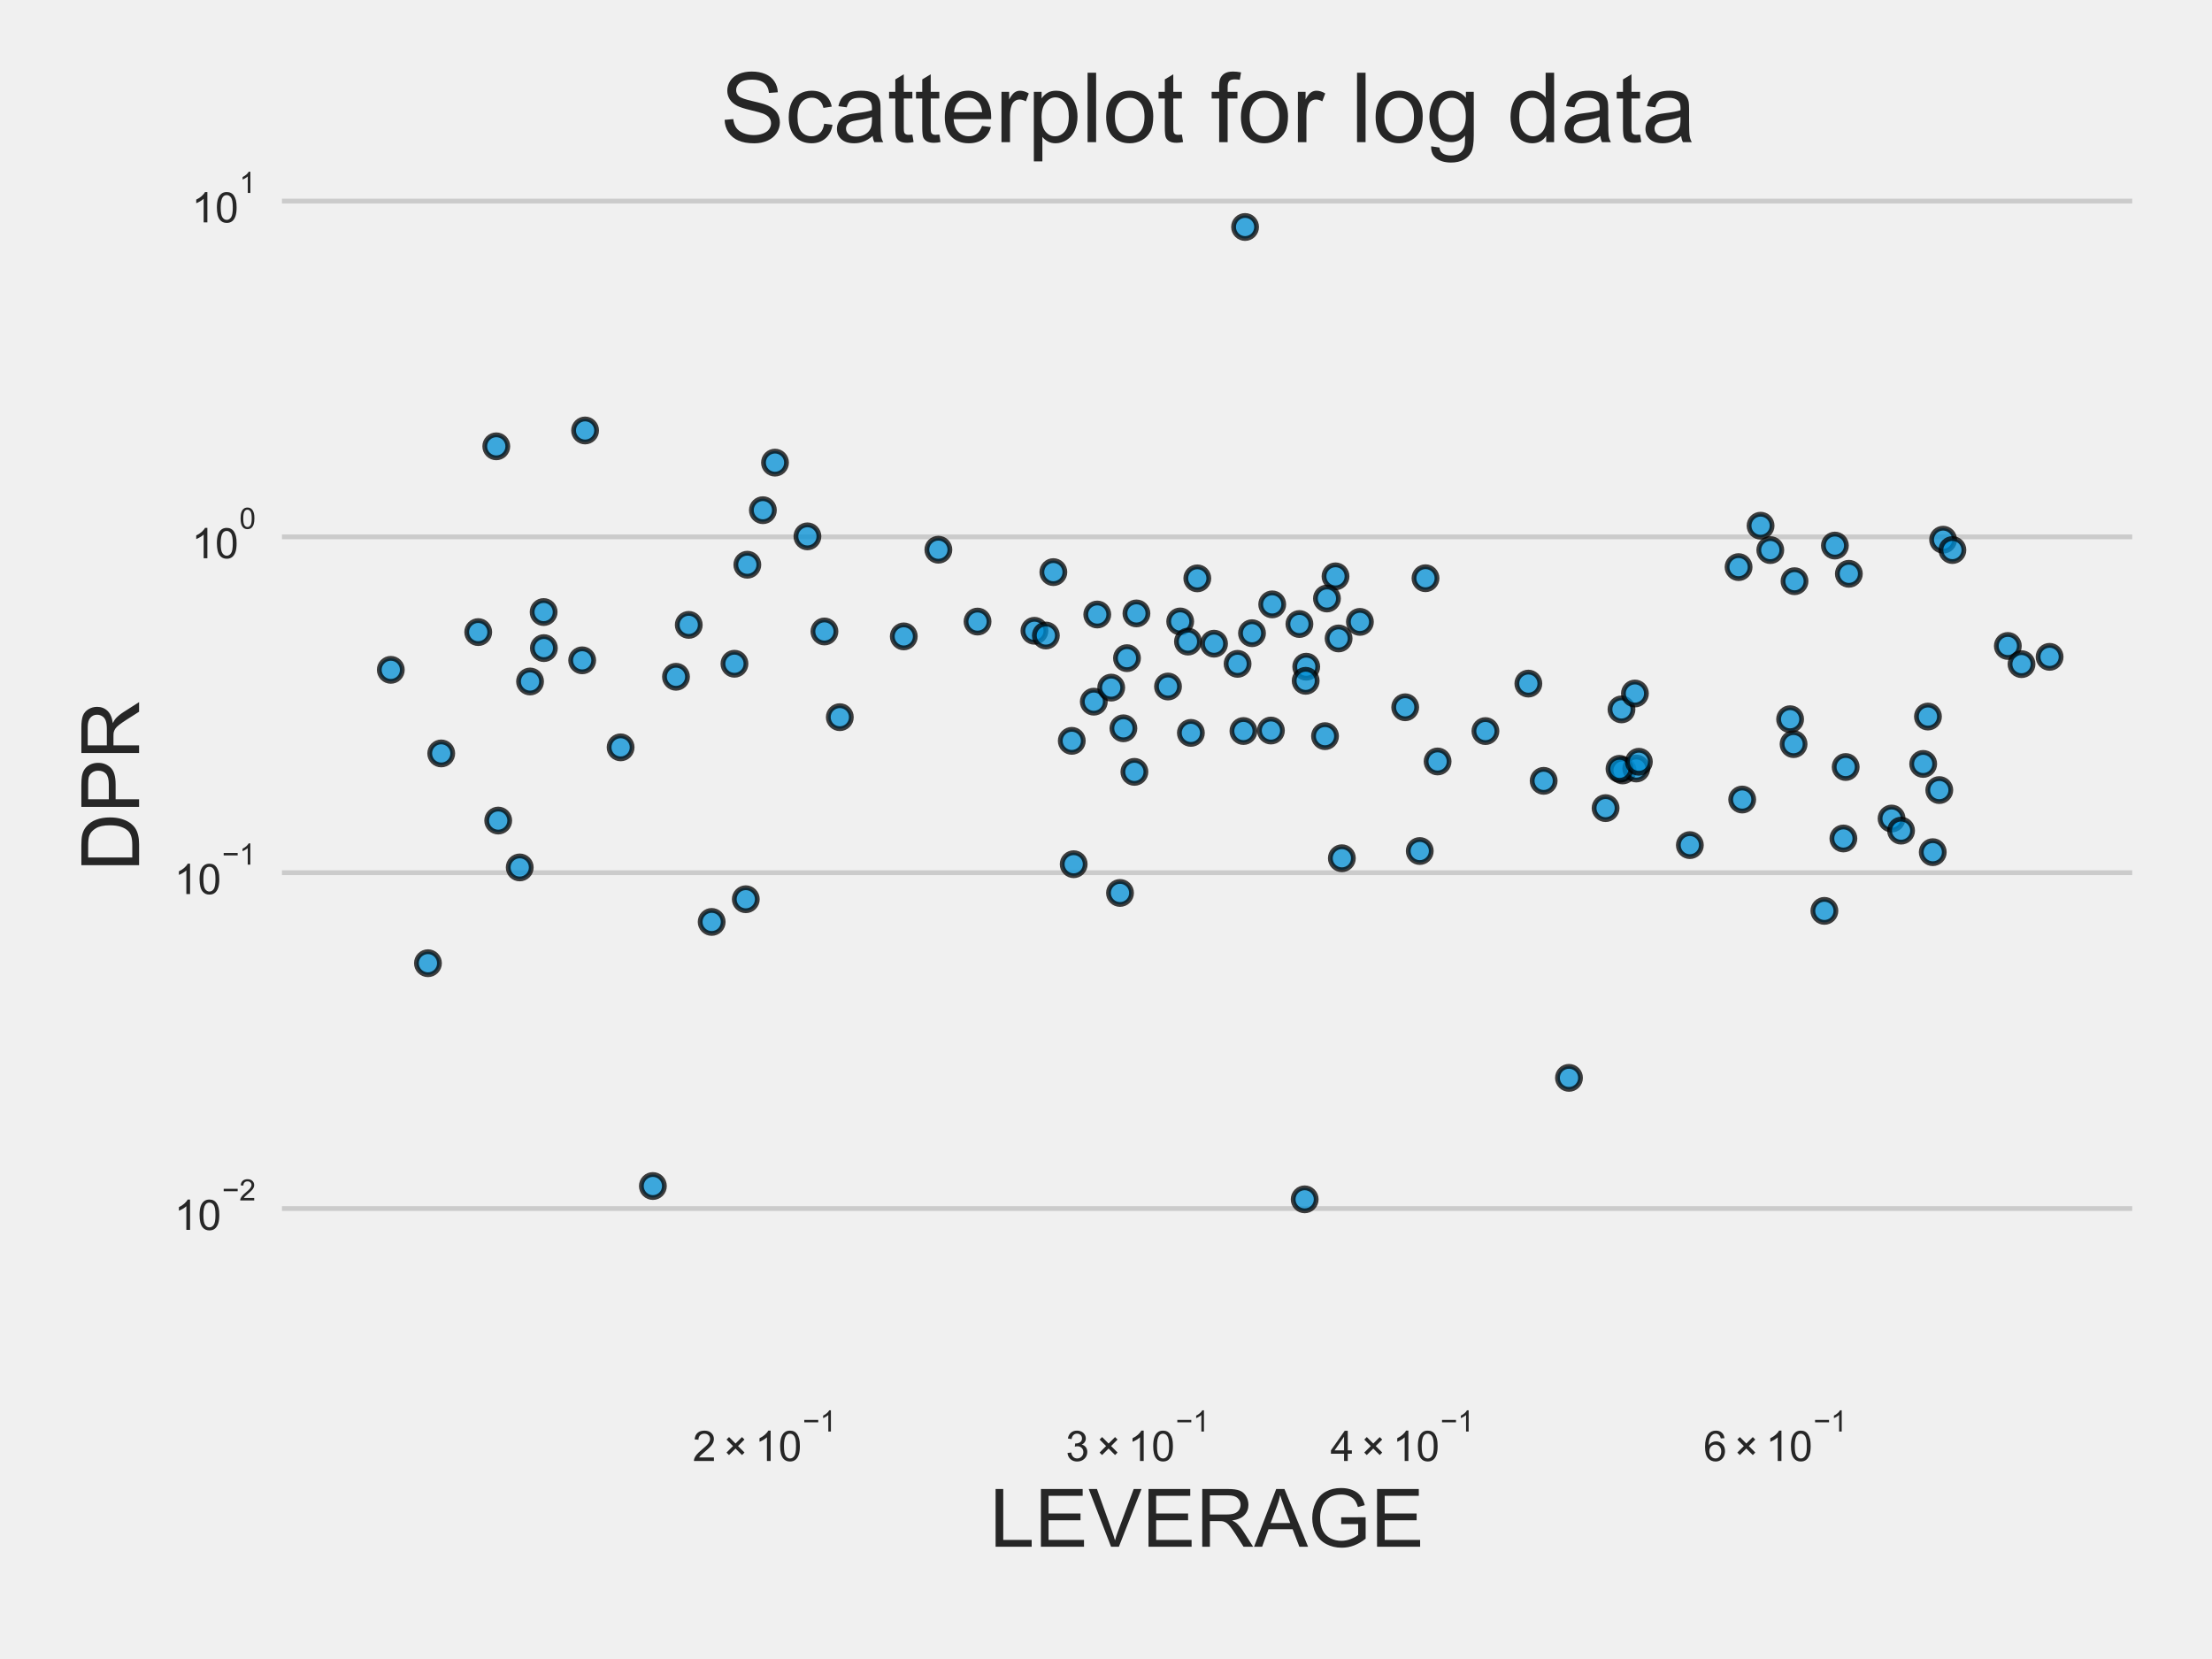 <?xml version="1.0" encoding="utf-8" standalone="no"?>
<!DOCTYPE svg PUBLIC "-//W3C//DTD SVG 1.1//EN"
  "http://www.w3.org/Graphics/SVG/1.1/DTD/svg11.dtd">
<!-- Created with matplotlib (https://matplotlib.org/) -->
<svg height="345.6pt" version="1.1" viewBox="0 0 460.8 345.6" width="460.8pt" xmlns="http://www.w3.org/2000/svg" xmlns:xlink="http://www.w3.org/1999/xlink">
 <defs>
  <style type="text/css">
*{stroke-linecap:butt;stroke-linejoin:round;}
  </style>
 </defs>
 <g id="figure_1">
  <g id="patch_1">
   <path d="M 0 345.6 
L 460.8 345.6 
L 460.8 0 
L 0 0 
z
" style="fill:#f0f0f0;"/>
  </g>
  <g id="axes_1">
   <g id="patch_2">
    <path d="M 57.238 291.963 
L 445.68 291.963 
L 445.68 35.61 
L 57.238 35.61 
z
" style="fill:#f0f0f0;"/>
   </g>
   <g id="matplotlib.axis_1">
    <g id="xtick_1">
     <g id="text_1">
      <!-- $\mathdefault{2\times10^{-1}}$ -->
      <defs>
       <path d="M 50.344 8.453 
L 50.344 0 
L 3.031 0 
Q 2.938 3.172 4.047 6.109 
Q 5.859 10.938 9.828 15.625 
Q 13.812 20.312 21.344 26.469 
Q 33.016 36.031 37.109 41.625 
Q 41.219 47.219 41.219 52.203 
Q 41.219 57.422 37.469 61 
Q 33.734 64.594 27.734 64.594 
Q 21.391 64.594 17.578 60.781 
Q 13.766 56.984 13.719 50.25 
L 4.688 51.172 
Q 5.609 61.281 11.656 66.578 
Q 17.719 71.875 27.938 71.875 
Q 38.234 71.875 44.234 66.156 
Q 50.25 60.453 50.25 52 
Q 50.25 47.703 48.484 43.547 
Q 46.734 39.406 42.656 34.812 
Q 38.578 30.219 29.109 22.219 
Q 21.188 15.578 18.938 13.203 
Q 16.703 10.844 15.234 8.453 
z
" id="ArialMT-50"/>
       <path d="M 7.859 19.969 
L 23.25 35.359 
L 7.906 50.688 
L 13.875 56.641 
L 29.203 41.312 
L 44.484 56.594 
L 50.344 50.688 
L 35.109 35.406 
L 50.438 20.062 
L 44.484 14.109 
L 29.156 29.438 
L 13.766 14.062 
z
" id="ArialMT-215"/>
       <path d="M 37.25 0 
L 28.469 0 
L 28.469 56 
Q 25.297 52.984 20.141 49.953 
Q 14.984 46.922 10.891 45.406 
L 10.891 53.906 
Q 18.266 57.375 23.781 62.297 
Q 29.297 67.234 31.594 71.875 
L 37.25 71.875 
z
" id="ArialMT-49"/>
       <path d="M 4.156 35.297 
Q 4.156 48 6.766 55.734 
Q 9.375 63.484 14.516 67.672 
Q 19.672 71.875 27.484 71.875 
Q 33.25 71.875 37.594 69.547 
Q 41.938 67.234 44.766 62.859 
Q 47.609 58.5 49.219 52.219 
Q 50.828 45.953 50.828 35.297 
Q 50.828 22.703 48.234 14.969 
Q 45.656 7.234 40.5 3 
Q 35.359 -1.219 27.484 -1.219 
Q 17.141 -1.219 11.234 6.203 
Q 4.156 15.141 4.156 35.297 
z
M 13.188 35.297 
Q 13.188 17.672 17.312 11.828 
Q 21.438 6 27.484 6 
Q 33.547 6 37.672 11.859 
Q 41.797 17.719 41.797 35.297 
Q 41.797 52.984 37.672 58.781 
Q 33.547 64.594 27.391 64.594 
Q 21.344 64.594 17.719 59.469 
Q 13.188 52.938 13.188 35.297 
z
" id="ArialMT-48"/>
       <path d="M 52.828 31.203 
L 5.562 31.203 
L 5.562 39.406 
L 52.828 39.406 
z
" id="ArialMT-8722"/>
      </defs>
      <g style="fill:#262626;" transform="translate(144.294 304.438)scale(0.088 -0.088)">
       <use transform="translate(0 0.994)" xlink:href="#ArialMT-50"/>
       <use transform="translate(72.275 0.994)" xlink:href="#ArialMT-215"/>
       <use transform="translate(147.334 0.994)" xlink:href="#ArialMT-49"/>
       <use transform="translate(202.949 0.994)" xlink:href="#ArialMT-48"/>
       <use transform="translate(260.307 70.688)scale(0.7)" xlink:href="#ArialMT-8722"/>
       <use transform="translate(301.186 70.688)scale(0.7)" xlink:href="#ArialMT-49"/>
      </g>
     </g>
    </g>
    <g id="xtick_2">
     <g id="text_2">
      <!-- $\mathdefault{3\times10^{-1}}$ -->
      <defs>
       <path d="M 4.203 18.891 
L 12.984 20.062 
Q 14.5 12.594 18.141 9.297 
Q 21.781 6 27 6 
Q 33.203 6 37.469 10.297 
Q 41.75 14.594 41.75 20.953 
Q 41.75 27 37.797 30.922 
Q 33.844 34.859 27.734 34.859 
Q 25.25 34.859 21.531 33.891 
L 22.516 41.609 
Q 23.391 41.5 23.922 41.5 
Q 29.547 41.5 34.031 44.422 
Q 38.531 47.359 38.531 53.469 
Q 38.531 58.297 35.25 61.469 
Q 31.984 64.656 26.812 64.656 
Q 21.688 64.656 18.266 61.422 
Q 14.844 58.203 13.875 51.766 
L 5.078 53.328 
Q 6.688 62.156 12.391 67.016 
Q 18.109 71.875 26.609 71.875 
Q 32.469 71.875 37.391 69.359 
Q 42.328 66.844 44.938 62.5 
Q 47.562 58.156 47.562 53.266 
Q 47.562 48.641 45.062 44.828 
Q 42.578 41.016 37.703 38.766 
Q 44.047 37.312 47.562 32.688 
Q 51.078 28.078 51.078 21.141 
Q 51.078 11.766 44.234 5.25 
Q 37.406 -1.266 26.953 -1.266 
Q 17.531 -1.266 11.297 4.344 
Q 5.078 9.969 4.203 18.891 
z
" id="ArialMT-51"/>
      </defs>
      <g style="fill:#262626;" transform="translate(222.009 304.438)scale(0.088 -0.088)">
       <use transform="translate(0 0.994)" xlink:href="#ArialMT-51"/>
       <use transform="translate(72.275 0.994)" xlink:href="#ArialMT-215"/>
       <use transform="translate(147.334 0.994)" xlink:href="#ArialMT-49"/>
       <use transform="translate(202.949 0.994)" xlink:href="#ArialMT-48"/>
       <use transform="translate(260.307 70.688)scale(0.7)" xlink:href="#ArialMT-8722"/>
       <use transform="translate(301.186 70.688)scale(0.7)" xlink:href="#ArialMT-49"/>
      </g>
     </g>
    </g>
    <g id="xtick_3">
     <g id="text_3">
      <!-- $\mathdefault{4\times10^{-1}}$ -->
      <defs>
       <path d="M 32.328 0 
L 32.328 17.141 
L 1.266 17.141 
L 1.266 25.203 
L 33.938 71.578 
L 41.109 71.578 
L 41.109 25.203 
L 50.781 25.203 
L 50.781 17.141 
L 41.109 17.141 
L 41.109 0 
z
M 32.328 25.203 
L 32.328 57.469 
L 9.906 25.203 
z
" id="ArialMT-52"/>
      </defs>
      <g style="fill:#262626;" transform="translate(277.148 304.438)scale(0.088 -0.088)">
       <use transform="translate(0 0.994)" xlink:href="#ArialMT-52"/>
       <use transform="translate(72.275 0.994)" xlink:href="#ArialMT-215"/>
       <use transform="translate(147.334 0.994)" xlink:href="#ArialMT-49"/>
       <use transform="translate(202.949 0.994)" xlink:href="#ArialMT-48"/>
       <use transform="translate(260.307 70.688)scale(0.7)" xlink:href="#ArialMT-8722"/>
       <use transform="translate(301.186 70.688)scale(0.7)" xlink:href="#ArialMT-49"/>
      </g>
     </g>
    </g>
    <g id="xtick_4"/>
    <g id="xtick_5">
     <g id="text_4">
      <!-- $\mathdefault{6\times10^{-1}}$ -->
      <defs>
       <path d="M 49.75 54.047 
L 41.016 53.375 
Q 39.844 58.547 37.703 60.891 
Q 34.125 64.656 28.906 64.656 
Q 24.703 64.656 21.531 62.312 
Q 17.391 59.281 14.984 53.469 
Q 12.594 47.656 12.5 36.922 
Q 15.672 41.75 20.266 44.094 
Q 24.859 46.438 29.891 46.438 
Q 38.672 46.438 44.844 39.969 
Q 51.031 33.5 51.031 23.25 
Q 51.031 16.5 48.125 10.719 
Q 45.219 4.938 40.141 1.859 
Q 35.062 -1.219 28.609 -1.219 
Q 17.625 -1.219 10.688 6.859 
Q 3.766 14.938 3.766 33.5 
Q 3.766 54.25 11.422 63.672 
Q 18.109 71.875 29.438 71.875 
Q 37.891 71.875 43.281 67.141 
Q 48.688 62.406 49.75 54.047 
z
M 13.875 23.188 
Q 13.875 18.656 15.797 14.5 
Q 17.719 10.359 21.188 8.172 
Q 24.656 6 28.469 6 
Q 34.031 6 38.031 10.484 
Q 42.047 14.984 42.047 22.703 
Q 42.047 30.125 38.078 34.391 
Q 34.125 38.672 28.125 38.672 
Q 22.172 38.672 18.016 34.391 
Q 13.875 30.125 13.875 23.188 
z
" id="ArialMT-54"/>
      </defs>
      <g style="fill:#262626;" transform="translate(354.863 304.438)scale(0.088 -0.088)">
       <use transform="translate(0 0.994)" xlink:href="#ArialMT-54"/>
       <use transform="translate(72.275 0.994)" xlink:href="#ArialMT-215"/>
       <use transform="translate(147.334 0.994)" xlink:href="#ArialMT-49"/>
       <use transform="translate(202.949 0.994)" xlink:href="#ArialMT-48"/>
       <use transform="translate(260.307 70.688)scale(0.7)" xlink:href="#ArialMT-8722"/>
       <use transform="translate(301.186 70.688)scale(0.7)" xlink:href="#ArialMT-49"/>
      </g>
     </g>
    </g>
    <g id="xtick_6"/>
    <g id="xtick_7"/>
    <g id="text_5">
     <!-- LEVERAGE -->
     <defs>
      <path d="M 7.328 0 
L 7.328 71.578 
L 16.797 71.578 
L 16.797 8.453 
L 52.047 8.453 
L 52.047 0 
z
" id="ArialMT-76"/>
      <path d="M 7.906 0 
L 7.906 71.578 
L 59.672 71.578 
L 59.672 63.141 
L 17.391 63.141 
L 17.391 41.219 
L 56.984 41.219 
L 56.984 32.812 
L 17.391 32.812 
L 17.391 8.453 
L 61.328 8.453 
L 61.328 0 
z
" id="ArialMT-69"/>
      <path d="M 28.172 0 
L 0.438 71.578 
L 10.688 71.578 
L 29.297 19.578 
Q 31.547 13.328 33.062 7.859 
Q 34.719 13.719 36.922 19.578 
L 56.25 71.578 
L 65.922 71.578 
L 37.891 0 
z
" id="ArialMT-86"/>
      <path d="M 7.859 0 
L 7.859 71.578 
L 39.594 71.578 
Q 49.172 71.578 54.141 69.641 
Q 59.125 67.719 62.109 62.828 
Q 65.094 57.953 65.094 52.047 
Q 65.094 44.438 60.156 39.203 
Q 55.219 33.984 44.922 32.562 
Q 48.688 30.766 50.641 29 
Q 54.781 25.203 58.5 19.484 
L 70.953 0 
L 59.031 0 
L 49.562 14.891 
Q 45.406 21.344 42.719 24.75 
Q 40.047 28.172 37.922 29.531 
Q 35.797 30.906 33.594 31.453 
Q 31.984 31.781 28.328 31.781 
L 17.328 31.781 
L 17.328 0 
z
M 17.328 39.984 
L 37.703 39.984 
Q 44.188 39.984 47.844 41.328 
Q 51.516 42.672 53.422 45.625 
Q 55.328 48.578 55.328 52.047 
Q 55.328 57.125 51.641 60.391 
Q 47.953 63.672 39.984 63.672 
L 17.328 63.672 
z
" id="ArialMT-82"/>
      <path d="M -0.141 0 
L 27.344 71.578 
L 37.547 71.578 
L 66.844 0 
L 56.062 0 
L 47.703 21.688 
L 17.781 21.688 
L 9.906 0 
z
M 20.516 29.391 
L 44.781 29.391 
L 37.312 49.219 
Q 33.891 58.25 32.234 64.062 
Q 30.859 57.172 28.375 50.391 
z
" id="ArialMT-65"/>
      <path d="M 41.219 28.078 
L 41.219 36.469 
L 71.531 36.531 
L 71.531 9.969 
Q 64.547 4.391 57.125 1.578 
Q 49.703 -1.219 41.891 -1.219 
Q 31.344 -1.219 22.719 3.297 
Q 14.109 7.812 9.719 16.359 
Q 5.328 24.906 5.328 35.453 
Q 5.328 45.906 9.688 54.953 
Q 14.062 64.016 22.266 68.406 
Q 30.469 72.797 41.156 72.797 
Q 48.922 72.797 55.188 70.281 
Q 61.469 67.781 65.031 63.281 
Q 68.609 58.797 70.453 51.562 
L 61.922 49.219 
Q 60.297 54.688 57.906 57.812 
Q 55.516 60.938 51.062 62.812 
Q 46.625 64.703 41.219 64.703 
Q 34.719 64.703 29.984 62.719 
Q 25.25 60.75 22.344 57.516 
Q 19.438 54.297 17.828 50.438 
Q 15.094 43.797 15.094 36.031 
Q 15.094 26.469 18.391 20.016 
Q 21.688 13.578 27.984 10.453 
Q 34.281 7.328 41.359 7.328 
Q 47.516 7.328 53.375 9.688 
Q 59.234 12.062 62.25 14.75 
L 62.25 28.078 
z
" id="ArialMT-71"/>
     </defs>
     <g style="fill:#262626;" transform="translate(206.172 322.212)scale(0.168 -0.168)">
      <use xlink:href="#ArialMT-76"/>
      <use x="55.615" xlink:href="#ArialMT-69"/>
      <use x="122.314" xlink:href="#ArialMT-86"/>
      <use x="189.014" xlink:href="#ArialMT-69"/>
      <use x="255.713" xlink:href="#ArialMT-82"/>
      <use x="327.93" xlink:href="#ArialMT-65"/>
      <use x="394.629" xlink:href="#ArialMT-71"/>
      <use x="472.412" xlink:href="#ArialMT-69"/>
     </g>
    </g>
   </g>
   <g id="matplotlib.axis_2">
    <g id="ytick_1">
     <g id="line2d_1">
      <path clip-path="url(#p49f719daa6)" d="M 57.238 251.76 
L 445.68 251.76 
" style="fill:none;stroke:#cbcbcb;"/>
     </g>
     <g id="text_6">
      <!-- $\mathdefault{10^{-2}}$ -->
      <g style="fill:#262626;" transform="translate(36.314 256.297)scale(0.088 -0.088)">
       <use transform="translate(0 0.994)" xlink:href="#ArialMT-49"/>
       <use transform="translate(55.615 0.994)" xlink:href="#ArialMT-48"/>
       <use transform="translate(112.973 70.688)scale(0.7)" xlink:href="#ArialMT-8722"/>
       <use transform="translate(153.852 70.688)scale(0.7)" xlink:href="#ArialMT-50"/>
      </g>
     </g>
    </g>
    <g id="ytick_2">
     <g id="line2d_2">
      <path clip-path="url(#p49f719daa6)" d="M 57.238 181.8 
L 445.68 181.8 
" style="fill:none;stroke:#cbcbcb;"/>
     </g>
     <g id="text_7">
      <!-- $\mathdefault{10^{-1}}$ -->
      <g style="fill:#262626;" transform="translate(36.314 186.338)scale(0.088 -0.088)">
       <use transform="translate(0 0.994)" xlink:href="#ArialMT-49"/>
       <use transform="translate(55.615 0.994)" xlink:href="#ArialMT-48"/>
       <use transform="translate(112.973 70.688)scale(0.7)" xlink:href="#ArialMT-8722"/>
       <use transform="translate(153.852 70.688)scale(0.7)" xlink:href="#ArialMT-49"/>
      </g>
     </g>
    </g>
    <g id="ytick_3">
     <g id="line2d_3">
      <path clip-path="url(#p49f719daa6)" d="M 57.238 111.841 
L 445.68 111.841 
" style="fill:none;stroke:#cbcbcb;"/>
     </g>
     <g id="text_8">
      <!-- $\mathdefault{10^{0}}$ -->
      <g style="fill:#262626;" transform="translate(39.922 116.378)scale(0.088 -0.088)">
       <use transform="translate(0 0.994)" xlink:href="#ArialMT-49"/>
       <use transform="translate(55.615 0.994)" xlink:href="#ArialMT-48"/>
       <use transform="translate(112.973 70.688)scale(0.7)" xlink:href="#ArialMT-48"/>
      </g>
     </g>
    </g>
    <g id="ytick_4">
     <g id="line2d_4">
      <path clip-path="url(#p49f719daa6)" d="M 57.238 41.881 
L 445.68 41.881 
" style="fill:none;stroke:#cbcbcb;"/>
     </g>
     <g id="text_9">
      <!-- $\mathdefault{10^{1}}$ -->
      <g style="fill:#262626;" transform="translate(39.922 46.418)scale(0.088 -0.088)">
       <use transform="translate(0 0.994)" xlink:href="#ArialMT-49"/>
       <use transform="translate(55.615 0.994)" xlink:href="#ArialMT-48"/>
       <use transform="translate(112.973 70.688)scale(0.7)" xlink:href="#ArialMT-49"/>
      </g>
     </g>
    </g>
    <g id="ytick_5"/>
    <g id="ytick_6"/>
    <g id="ytick_7"/>
    <g id="ytick_8"/>
    <g id="ytick_9"/>
    <g id="ytick_10"/>
    <g id="ytick_11"/>
    <g id="ytick_12"/>
    <g id="ytick_13"/>
    <g id="ytick_14"/>
    <g id="ytick_15"/>
    <g id="ytick_16"/>
    <g id="ytick_17"/>
    <g id="ytick_18"/>
    <g id="ytick_19"/>
    <g id="ytick_20"/>
    <g id="ytick_21"/>
    <g id="ytick_22"/>
    <g id="ytick_23"/>
    <g id="ytick_24"/>
    <g id="ytick_25"/>
    <g id="ytick_26"/>
    <g id="ytick_27"/>
    <g id="ytick_28"/>
    <g id="ytick_29"/>
    <g id="ytick_30"/>
    <g id="ytick_31"/>
    <g id="ytick_32"/>
    <g id="ytick_33"/>
    <g id="ytick_34"/>
    <g id="ytick_35"/>
    <g id="text_10">
     <!-- DPR -->
     <defs>
      <path d="M 7.719 0 
L 7.719 71.578 
L 32.375 71.578 
Q 40.719 71.578 45.125 70.562 
Q 51.266 69.141 55.609 65.438 
Q 61.281 60.641 64.078 53.188 
Q 66.891 45.75 66.891 36.188 
Q 66.891 28.031 64.984 21.734 
Q 63.094 15.438 60.109 11.297 
Q 57.125 7.172 53.578 4.797 
Q 50.047 2.438 45.047 1.219 
Q 40.047 0 33.547 0 
z
M 17.188 8.453 
L 32.469 8.453 
Q 39.547 8.453 43.578 9.766 
Q 47.609 11.078 50 13.484 
Q 53.375 16.844 55.25 22.531 
Q 57.125 28.219 57.125 36.328 
Q 57.125 47.562 53.438 53.594 
Q 49.75 59.625 44.484 61.672 
Q 40.672 63.141 32.234 63.141 
L 17.188 63.141 
z
" id="ArialMT-68"/>
      <path d="M 7.719 0 
L 7.719 71.578 
L 34.719 71.578 
Q 41.844 71.578 45.609 70.906 
Q 50.875 70.016 54.438 67.547 
Q 58.016 65.094 60.188 60.641 
Q 62.359 56.203 62.359 50.875 
Q 62.359 41.75 56.547 35.422 
Q 50.734 29.109 35.547 29.109 
L 17.188 29.109 
L 17.188 0 
z
M 17.188 37.547 
L 35.688 37.547 
Q 44.875 37.547 48.734 40.969 
Q 52.594 44.391 52.594 50.594 
Q 52.594 55.078 50.312 58.266 
Q 48.047 61.469 44.344 62.5 
Q 41.938 63.141 35.5 63.141 
L 17.188 63.141 
z
" id="ArialMT-80"/>
     </defs>
     <g style="fill:#262626;" transform="translate(28.975 181.522)rotate(-90)scale(0.168 -0.168)">
      <use xlink:href="#ArialMT-68"/>
      <use x="72.217" xlink:href="#ArialMT-80"/>
      <use x="138.916" xlink:href="#ArialMT-82"/>
     </g>
    </g>
   </g>
   <g id="PathCollection_1">
    <defs>
     <path d="M 0 2.4 
C 0.636 2.4 1.247 2.147 1.697 1.697 
C 2.147 1.247 2.4 0.636 2.4 0 
C 2.4 -0.636 2.147 -1.247 1.697 -1.697 
C 1.247 -2.147 0.636 -2.4 0 -2.4 
C -0.636 -2.4 -1.247 -2.147 -1.697 -1.697 
C -2.147 -1.247 -2.4 -0.636 -2.4 0 
C -2.4 0.636 -2.147 1.247 -1.697 1.697 
C -1.247 2.147 -0.636 2.4 0 2.4 
z
" id="mf9e5633f38" style="stroke:#000000;stroke-opacity:0.75;"/>
    </defs>
    <g clip-path="url(#p49f719daa6)">
     <use style="fill:#008fd5;fill-opacity:0.75;stroke:#000000;stroke-opacity:0.75;" x="223.271" xlink:href="#mf9e5633f38" y="154.333"/>
     <use style="fill:#008fd5;fill-opacity:0.75;stroke:#000000;stroke-opacity:0.75;" x="299.479" xlink:href="#mf9e5633f38" y="158.626"/>
     <use style="fill:#008fd5;fill-opacity:0.75;stroke:#000000;stroke-opacity:0.75;" x="110.419" xlink:href="#mf9e5633f38" y="141.965"/>
     <use style="fill:#008fd5;fill-opacity:0.75;stroke:#000000;stroke-opacity:0.75;" x="234.025" xlink:href="#mf9e5633f38" y="151.719"/>
     <use style="fill:#008fd5;fill-opacity:0.75;stroke:#000000;stroke-opacity:0.75;" x="380.053" xlink:href="#mf9e5633f38" y="189.751"/>
     <use style="fill:#008fd5;fill-opacity:0.75;stroke:#000000;stroke-opacity:0.75;" x="278.212" xlink:href="#mf9e5633f38" y="120.064"/>
     <use style="fill:#008fd5;fill-opacity:0.75;stroke:#000000;stroke-opacity:0.75;" x="155.683" xlink:href="#mf9e5633f38" y="117.642"/>
     <use style="fill:#008fd5;fill-opacity:0.75;stroke:#000000;stroke-opacity:0.75;" x="272.112" xlink:href="#mf9e5633f38" y="138.884"/>
     <use style="fill:#008fd5;fill-opacity:0.75;stroke:#000000;stroke-opacity:0.75;" x="103.786" xlink:href="#mf9e5633f38" y="170.938"/>
     <use style="fill:#008fd5;fill-opacity:0.75;stroke:#000000;stroke-opacity:0.75;" x="426.97" xlink:href="#mf9e5633f38" y="136.833"/>
     <use style="fill:#008fd5;fill-opacity:0.75;stroke:#000000;stroke-opacity:0.75;" x="81.412" xlink:href="#mf9e5633f38" y="139.54"/>
     <use style="fill:#008fd5;fill-opacity:0.75;stroke:#000000;stroke-opacity:0.75;" x="400.635" xlink:href="#mf9e5633f38" y="159.14"/>
     <use style="fill:#008fd5;fill-opacity:0.75;stroke:#000000;stroke-opacity:0.75;" x="338.018" xlink:href="#mf9e5633f38" y="160.501"/>
     <use style="fill:#008fd5;fill-opacity:0.75;stroke:#000000;stroke-opacity:0.75;" x="233.318" xlink:href="#mf9e5633f38" y="186.018"/>
     <use style="fill:#008fd5;fill-opacity:0.75;stroke:#000000;stroke-opacity:0.75;" x="334.475" xlink:href="#mf9e5633f38" y="168.348"/>
     <use style="fill:#008fd5;fill-opacity:0.75;stroke:#000000;stroke-opacity:0.75;" x="140.82" xlink:href="#mf9e5633f38" y="140.984"/>
     <use style="fill:#008fd5;fill-opacity:0.75;stroke:#000000;stroke-opacity:0.75;" x="245.854" xlink:href="#mf9e5633f38" y="129.459"/>
     <use style="fill:#008fd5;fill-opacity:0.75;stroke:#000000;stroke-opacity:0.75;" x="223.671" xlink:href="#mf9e5633f38" y="180.033"/>
     <use style="fill:#008fd5;fill-opacity:0.75;stroke:#000000;stroke-opacity:0.75;" x="174.95" xlink:href="#mf9e5633f38" y="149.403"/>
     <use style="fill:#008fd5;fill-opacity:0.75;stroke:#000000;stroke-opacity:0.75;" x="382.243" xlink:href="#mf9e5633f38" y="113.653"/>
     <use style="fill:#008fd5;fill-opacity:0.75;stroke:#000000;stroke-opacity:0.75;" x="340.868" xlink:href="#mf9e5633f38" y="160.095"/>
     <use style="fill:#008fd5;fill-opacity:0.75;stroke:#000000;stroke-opacity:0.75;" x="394.051" xlink:href="#mf9e5633f38" y="170.518"/>
     <use style="fill:#008fd5;fill-opacity:0.75;stroke:#000000;stroke-opacity:0.75;" x="337.37" xlink:href="#mf9e5633f38" y="160.158"/>
     <use style="fill:#008fd5;fill-opacity:0.75;stroke:#000000;stroke-opacity:0.75;" x="326.849" xlink:href="#mf9e5633f38" y="224.537"/>
     <use style="fill:#008fd5;fill-opacity:0.75;stroke:#000000;stroke-opacity:0.75;" x="227.861" xlink:href="#mf9e5633f38" y="146.173"/>
     <use style="fill:#008fd5;fill-opacity:0.75;stroke:#000000;stroke-opacity:0.75;" x="236.74" xlink:href="#mf9e5633f38" y="127.787"/>
     <use style="fill:#008fd5;fill-opacity:0.75;stroke:#000000;stroke-opacity:0.75;" x="143.481" xlink:href="#mf9e5633f38" y="130.175"/>
     <use style="fill:#008fd5;fill-opacity:0.75;stroke:#000000;stroke-opacity:0.75;" x="296.956" xlink:href="#mf9e5633f38" y="120.456"/>
     <use style="fill:#008fd5;fill-opacity:0.75;stroke:#000000;stroke-opacity:0.75;" x="318.384" xlink:href="#mf9e5633f38" y="142.405"/>
     <use style="fill:#008fd5;fill-opacity:0.75;stroke:#000000;stroke-opacity:0.75;" x="234.771" xlink:href="#mf9e5633f38" y="137.106"/>
     <use style="fill:#008fd5;fill-opacity:0.75;stroke:#000000;stroke-opacity:0.75;" x="136.007" xlink:href="#mf9e5633f38" y="247.071"/>
     <use style="fill:#008fd5;fill-opacity:0.75;stroke:#000000;stroke-opacity:0.75;" x="404.786" xlink:href="#mf9e5633f38" y="112.429"/>
     <use style="fill:#008fd5;fill-opacity:0.75;stroke:#000000;stroke-opacity:0.75;" x="215.49" xlink:href="#mf9e5633f38" y="131.405"/>
     <use style="fill:#008fd5;fill-opacity:0.75;stroke:#000000;stroke-opacity:0.75;" x="321.574" xlink:href="#mf9e5633f38" y="162.664"/>
     <use style="fill:#008fd5;fill-opacity:0.75;stroke:#000000;stroke-opacity:0.75;" x="217.874" xlink:href="#mf9e5633f38" y="132.388"/>
     <use style="fill:#008fd5;fill-opacity:0.75;stroke:#000000;stroke-opacity:0.75;" x="271.996" xlink:href="#mf9e5633f38" y="141.825"/>
     <use style="fill:#008fd5;fill-opacity:0.75;stroke:#000000;stroke-opacity:0.75;" x="99.622" xlink:href="#mf9e5633f38" y="131.678"/>
     <use style="fill:#008fd5;fill-opacity:0.75;stroke:#000000;stroke-opacity:0.75;" x="249.421" xlink:href="#mf9e5633f38" y="120.484"/>
     <use style="fill:#008fd5;fill-opacity:0.75;stroke:#000000;stroke-opacity:0.75;" x="385.15" xlink:href="#mf9e5633f38" y="119.53"/>
     <use style="fill:#008fd5;fill-opacity:0.75;stroke:#000000;stroke-opacity:0.75;" x="276.427" xlink:href="#mf9e5633f38" y="124.679"/>
     <use style="fill:#008fd5;fill-opacity:0.75;stroke:#000000;stroke-opacity:0.75;" x="168.201" xlink:href="#mf9e5633f38" y="111.733"/>
     <use style="fill:#008fd5;fill-opacity:0.75;stroke:#000000;stroke-opacity:0.75;" x="270.693" xlink:href="#mf9e5633f38" y="129.995"/>
     <use style="fill:#008fd5;fill-opacity:0.75;stroke:#000000;stroke-opacity:0.75;" x="89.15" xlink:href="#mf9e5633f38" y="200.655"/>
     <use style="fill:#008fd5;fill-opacity:0.75;stroke:#000000;stroke-opacity:0.75;" x="418.269" xlink:href="#mf9e5633f38" y="134.566"/>
     <use style="fill:#008fd5;fill-opacity:0.75;stroke:#000000;stroke-opacity:0.75;" x="103.385" xlink:href="#mf9e5633f38" y="92.979"/>
     <use style="fill:#008fd5;fill-opacity:0.75;stroke:#000000;stroke-opacity:0.75;" x="403.99" xlink:href="#mf9e5633f38" y="164.586"/>
     <use style="fill:#008fd5;fill-opacity:0.75;stroke:#000000;stroke-opacity:0.75;" x="362.93" xlink:href="#mf9e5633f38" y="166.558"/>
     <use style="fill:#008fd5;fill-opacity:0.75;stroke:#000000;stroke-opacity:0.75;" x="295.762" xlink:href="#mf9e5633f38" y="177.283"/>
     <use style="fill:#008fd5;fill-opacity:0.75;stroke:#000000;stroke-opacity:0.75;" x="271.789" xlink:href="#mf9e5633f38" y="249.844"/>
     <use style="fill:#008fd5;fill-opacity:0.75;stroke:#000000;stroke-opacity:0.75;" x="121.28" xlink:href="#mf9e5633f38" y="137.56"/>
     <use style="fill:#008fd5;fill-opacity:0.75;stroke:#000000;stroke-opacity:0.75;" x="259.372" xlink:href="#mf9e5633f38" y="47.287"/>
     <use style="fill:#008fd5;fill-opacity:0.75;stroke:#000000;stroke-opacity:0.75;" x="155.363" xlink:href="#mf9e5633f38" y="187.327"/>
     <use style="fill:#008fd5;fill-opacity:0.75;stroke:#000000;stroke-opacity:0.75;" x="219.435" xlink:href="#mf9e5633f38" y="119.182"/>
     <use style="fill:#008fd5;fill-opacity:0.75;stroke:#000000;stroke-opacity:0.75;" x="362.179" xlink:href="#mf9e5633f38" y="118.139"/>
     <use style="fill:#008fd5;fill-opacity:0.75;stroke:#000000;stroke-opacity:0.75;" x="337.785" xlink:href="#mf9e5633f38" y="147.782"/>
     <use style="fill:#008fd5;fill-opacity:0.75;stroke:#000000;stroke-opacity:0.75;" x="396.027" xlink:href="#mf9e5633f38" y="173.037"/>
     <use style="fill:#008fd5;fill-opacity:0.75;stroke:#000000;stroke-opacity:0.75;" x="283.295" xlink:href="#mf9e5633f38" y="129.55"/>
     <use style="fill:#008fd5;fill-opacity:0.75;stroke:#000000;stroke-opacity:0.75;" x="341.408" xlink:href="#mf9e5633f38" y="158.689"/>
     <use style="fill:#008fd5;fill-opacity:0.75;stroke:#000000;stroke-opacity:0.75;" x="252.908" xlink:href="#mf9e5633f38" y="134.092"/>
     <use style="fill:#008fd5;fill-opacity:0.75;stroke:#000000;stroke-opacity:0.75;" x="203.639" xlink:href="#mf9e5633f38" y="129.484"/>
     <use style="fill:#008fd5;fill-opacity:0.75;stroke:#000000;stroke-opacity:0.75;" x="171.746" xlink:href="#mf9e5633f38" y="131.548"/>
     <use style="fill:#008fd5;fill-opacity:0.75;stroke:#000000;stroke-opacity:0.75;" x="292.728" xlink:href="#mf9e5633f38" y="147.338"/>
     <use style="fill:#008fd5;fill-opacity:0.75;stroke:#000000;stroke-opacity:0.75;" x="264.756" xlink:href="#mf9e5633f38" y="152.184"/>
     <use style="fill:#008fd5;fill-opacity:0.75;stroke:#000000;stroke-opacity:0.75;" x="247.474" xlink:href="#mf9e5633f38" y="133.655"/>
     <use style="fill:#008fd5;fill-opacity:0.75;stroke:#000000;stroke-opacity:0.75;" x="148.255" xlink:href="#mf9e5633f38" y="192.055"/>
     <use style="fill:#008fd5;fill-opacity:0.75;stroke:#000000;stroke-opacity:0.75;" x="406.72" xlink:href="#mf9e5633f38" y="114.582"/>
     <use style="fill:#008fd5;fill-opacity:0.75;stroke:#000000;stroke-opacity:0.75;" x="161.446" xlink:href="#mf9e5633f38" y="96.375"/>
     <use style="fill:#008fd5;fill-opacity:0.75;stroke:#000000;stroke-opacity:0.75;" x="373.636" xlink:href="#mf9e5633f38" y="155.016"/>
     <use style="fill:#008fd5;fill-opacity:0.75;stroke:#000000;stroke-opacity:0.75;" x="231.483" xlink:href="#mf9e5633f38" y="143.241"/>
     <use style="fill:#008fd5;fill-opacity:0.75;stroke:#000000;stroke-opacity:0.75;" x="236.315" xlink:href="#mf9e5633f38" y="160.792"/>
     <use style="fill:#008fd5;fill-opacity:0.75;stroke:#000000;stroke-opacity:0.75;" x="113.249" xlink:href="#mf9e5633f38" y="127.499"/>
     <use style="fill:#008fd5;fill-opacity:0.75;stroke:#000000;stroke-opacity:0.75;" x="228.579" xlink:href="#mf9e5633f38" y="128.013"/>
     <use style="fill:#008fd5;fill-opacity:0.75;stroke:#000000;stroke-opacity:0.75;" x="372.913" xlink:href="#mf9e5633f38" y="149.827"/>
     <use style="fill:#008fd5;fill-opacity:0.75;stroke:#000000;stroke-opacity:0.75;" x="265.026" xlink:href="#mf9e5633f38" y="125.902"/>
     <use style="fill:#008fd5;fill-opacity:0.75;stroke:#000000;stroke-opacity:0.75;" x="195.481" xlink:href="#mf9e5633f38" y="114.515"/>
     <use style="fill:#008fd5;fill-opacity:0.75;stroke:#000000;stroke-opacity:0.75;" x="260.815" xlink:href="#mf9e5633f38" y="131.908"/>
     <use style="fill:#008fd5;fill-opacity:0.75;stroke:#000000;stroke-opacity:0.75;" x="108.269" xlink:href="#mf9e5633f38" y="180.701"/>
     <use style="fill:#008fd5;fill-opacity:0.75;stroke:#000000;stroke-opacity:0.75;" x="421.121" xlink:href="#mf9e5633f38" y="138.352"/>
     <use style="fill:#008fd5;fill-opacity:0.75;stroke:#000000;stroke-opacity:0.75;" x="121.886" xlink:href="#mf9e5633f38" y="89.674"/>
     <use style="fill:#008fd5;fill-opacity:0.75;stroke:#000000;stroke-opacity:0.75;" x="401.628" xlink:href="#mf9e5633f38" y="149.273"/>
     <use style="fill:#008fd5;fill-opacity:0.75;stroke:#000000;stroke-opacity:0.75;" x="384.011" xlink:href="#mf9e5633f38" y="174.671"/>
     <use style="fill:#008fd5;fill-opacity:0.75;stroke:#000000;stroke-opacity:0.75;" x="279.534" xlink:href="#mf9e5633f38" y="178.787"/>
     <use style="fill:#008fd5;fill-opacity:0.75;stroke:#000000;stroke-opacity:0.75;" x="276.026" xlink:href="#mf9e5633f38" y="153.353"/>
     <use style="fill:#008fd5;fill-opacity:0.75;stroke:#000000;stroke-opacity:0.75;" x="113.299" xlink:href="#mf9e5633f38" y="135.013"/>
     <use style="fill:#008fd5;fill-opacity:0.75;stroke:#000000;stroke-opacity:0.75;" x="248.083" xlink:href="#mf9e5633f38" y="152.676"/>
     <use style="fill:#008fd5;fill-opacity:0.75;stroke:#000000;stroke-opacity:0.75;" x="129.285" xlink:href="#mf9e5633f38" y="155.687"/>
     <use style="fill:#008fd5;fill-opacity:0.75;stroke:#000000;stroke-opacity:0.75;" x="366.762" xlink:href="#mf9e5633f38" y="109.516"/>
     <use style="fill:#008fd5;fill-opacity:0.75;stroke:#000000;stroke-opacity:0.75;" x="368.785" xlink:href="#mf9e5633f38" y="114.591"/>
     <use style="fill:#008fd5;fill-opacity:0.75;stroke:#000000;stroke-opacity:0.75;" x="340.584" xlink:href="#mf9e5633f38" y="144.473"/>
     <use style="fill:#008fd5;fill-opacity:0.75;stroke:#000000;stroke-opacity:0.75;" x="402.628" xlink:href="#mf9e5633f38" y="177.523"/>
     <use style="fill:#008fd5;fill-opacity:0.75;stroke:#000000;stroke-opacity:0.75;" x="259.031" xlink:href="#mf9e5633f38" y="152.286"/>
     <use style="fill:#008fd5;fill-opacity:0.75;stroke:#000000;stroke-opacity:0.75;" x="352.027" xlink:href="#mf9e5633f38" y="176.054"/>
     <use style="fill:#008fd5;fill-opacity:0.75;stroke:#000000;stroke-opacity:0.75;" x="278.857" xlink:href="#mf9e5633f38" y="133.001"/>
     <use style="fill:#008fd5;fill-opacity:0.75;stroke:#000000;stroke-opacity:0.75;" x="188.274" xlink:href="#mf9e5633f38" y="132.571"/>
     <use style="fill:#008fd5;fill-opacity:0.75;stroke:#000000;stroke-opacity:0.75;" x="153.001" xlink:href="#mf9e5633f38" y="138.271"/>
     <use style="fill:#008fd5;fill-opacity:0.75;stroke:#000000;stroke-opacity:0.75;" x="257.811" xlink:href="#mf9e5633f38" y="138.292"/>
     <use style="fill:#008fd5;fill-opacity:0.75;stroke:#000000;stroke-opacity:0.75;" x="309.441" xlink:href="#mf9e5633f38" y="152.298"/>
     <use style="fill:#008fd5;fill-opacity:0.75;stroke:#000000;stroke-opacity:0.75;" x="243.316" xlink:href="#mf9e5633f38" y="143.015"/>
     <use style="fill:#008fd5;fill-opacity:0.75;stroke:#000000;stroke-opacity:0.75;" x="91.915" xlink:href="#mf9e5633f38" y="156.953"/>
     <use style="fill:#008fd5;fill-opacity:0.75;stroke:#000000;stroke-opacity:0.75;" x="373.831" xlink:href="#mf9e5633f38" y="121.075"/>
     <use style="fill:#008fd5;fill-opacity:0.75;stroke:#000000;stroke-opacity:0.75;" x="158.923" xlink:href="#mf9e5633f38" y="106.283"/>
     <use style="fill:#008fd5;fill-opacity:0.75;stroke:#000000;stroke-opacity:0.75;" x="384.49" xlink:href="#mf9e5633f38" y="159.782"/>
    </g>
   </g>
   <g id="patch_3">
    <path d="M 57.238 291.963 
L 57.238 35.61 
" style="fill:none;stroke:#f0f0f0;stroke-linecap:square;stroke-linejoin:miter;stroke-width:3;"/>
   </g>
   <g id="patch_4">
    <path d="M 445.68 291.963 
L 445.68 35.61 
" style="fill:none;stroke:#f0f0f0;stroke-linecap:square;stroke-linejoin:miter;stroke-width:3;"/>
   </g>
   <g id="patch_5">
    <path d="M 57.238 291.963 
L 445.68 291.963 
" style="fill:none;stroke:#f0f0f0;stroke-linecap:square;stroke-linejoin:miter;stroke-width:3;"/>
   </g>
   <g id="patch_6">
    <path d="M 57.238 35.61 
L 445.68 35.61 
" style="fill:none;stroke:#f0f0f0;stroke-linecap:square;stroke-linejoin:miter;stroke-width:3;"/>
   </g>
   <g id="text_11">
    <!-- Scatterplot for log data -->
    <defs>
     <path d="M 4.5 23 
L 13.422 23.781 
Q 14.062 18.406 16.375 14.969 
Q 18.703 11.531 23.578 9.406 
Q 28.469 7.281 34.578 7.281 
Q 39.984 7.281 44.141 8.891 
Q 48.297 10.5 50.312 13.297 
Q 52.344 16.109 52.344 19.438 
Q 52.344 22.797 50.391 25.312 
Q 48.438 27.828 43.953 29.547 
Q 41.062 30.672 31.203 33.031 
Q 21.344 35.406 17.391 37.5 
Q 12.25 40.188 9.734 44.156 
Q 7.234 48.141 7.234 53.078 
Q 7.234 58.5 10.297 63.203 
Q 13.375 67.922 19.281 70.359 
Q 25.203 72.797 32.422 72.797 
Q 40.375 72.797 46.453 70.234 
Q 52.547 67.672 55.812 62.688 
Q 59.078 57.719 59.328 51.422 
L 50.25 50.734 
Q 49.516 57.516 45.281 60.984 
Q 41.062 64.453 32.812 64.453 
Q 24.219 64.453 20.281 61.297 
Q 16.359 58.156 16.359 53.719 
Q 16.359 49.859 19.141 47.359 
Q 21.875 44.875 33.422 42.266 
Q 44.969 39.656 49.266 37.703 
Q 55.516 34.812 58.484 30.391 
Q 61.469 25.984 61.469 20.219 
Q 61.469 14.5 58.203 9.438 
Q 54.938 4.391 48.797 1.578 
Q 42.672 -1.219 35.016 -1.219 
Q 25.297 -1.219 18.719 1.609 
Q 12.156 4.438 8.422 10.125 
Q 4.688 15.828 4.5 23 
z
" id="ArialMT-83"/>
     <path d="M 40.438 19 
L 49.078 17.875 
Q 47.656 8.938 41.812 3.875 
Q 35.984 -1.172 27.484 -1.172 
Q 16.844 -1.172 10.375 5.781 
Q 3.906 12.75 3.906 25.734 
Q 3.906 34.125 6.688 40.422 
Q 9.469 46.734 15.156 49.875 
Q 20.844 53.031 27.547 53.031 
Q 35.984 53.031 41.359 48.75 
Q 46.734 44.484 48.25 36.625 
L 39.703 35.297 
Q 38.484 40.531 35.375 43.156 
Q 32.281 45.797 27.875 45.797 
Q 21.234 45.797 17.078 41.031 
Q 12.938 36.281 12.938 25.984 
Q 12.938 15.531 16.938 10.797 
Q 20.953 6.062 27.391 6.062 
Q 32.562 6.062 36.031 9.234 
Q 39.5 12.406 40.438 19 
z
" id="ArialMT-99"/>
     <path d="M 40.438 6.391 
Q 35.547 2.25 31.031 0.531 
Q 26.516 -1.172 21.344 -1.172 
Q 12.797 -1.172 8.203 3 
Q 3.609 7.172 3.609 13.672 
Q 3.609 17.484 5.344 20.625 
Q 7.078 23.781 9.891 25.688 
Q 12.703 27.594 16.219 28.562 
Q 18.797 29.25 24.031 29.891 
Q 34.672 31.156 39.703 32.906 
Q 39.75 34.719 39.75 35.203 
Q 39.75 40.578 37.25 42.781 
Q 33.891 45.75 27.25 45.75 
Q 21.047 45.75 18.094 43.578 
Q 15.141 41.406 13.719 35.891 
L 5.125 37.062 
Q 6.297 42.578 8.984 45.969 
Q 11.672 49.359 16.75 51.188 
Q 21.828 53.031 28.516 53.031 
Q 35.156 53.031 39.297 51.469 
Q 43.453 49.906 45.406 47.531 
Q 47.359 45.172 48.141 41.547 
Q 48.578 39.312 48.578 33.453 
L 48.578 21.734 
Q 48.578 9.469 49.141 6.219 
Q 49.703 2.984 51.375 0 
L 42.188 0 
Q 40.828 2.734 40.438 6.391 
z
M 39.703 26.031 
Q 34.906 24.078 25.344 22.703 
Q 19.922 21.922 17.672 20.938 
Q 15.438 19.969 14.203 18.094 
Q 12.984 16.219 12.984 13.922 
Q 12.984 10.406 15.641 8.062 
Q 18.312 5.719 23.438 5.719 
Q 28.516 5.719 32.469 7.938 
Q 36.422 10.156 38.281 14.016 
Q 39.703 17 39.703 22.797 
z
" id="ArialMT-97"/>
     <path d="M 25.781 7.859 
L 27.047 0.094 
Q 23.344 -0.688 20.406 -0.688 
Q 15.625 -0.688 12.984 0.828 
Q 10.359 2.344 9.281 4.812 
Q 8.203 7.281 8.203 15.188 
L 8.203 45.016 
L 1.766 45.016 
L 1.766 51.859 
L 8.203 51.859 
L 8.203 64.703 
L 16.938 69.969 
L 16.938 51.859 
L 25.781 51.859 
L 25.781 45.016 
L 16.938 45.016 
L 16.938 14.703 
Q 16.938 10.938 17.406 9.859 
Q 17.875 8.797 18.922 8.156 
Q 19.969 7.516 21.922 7.516 
Q 23.391 7.516 25.781 7.859 
z
" id="ArialMT-116"/>
     <path d="M 42.094 16.703 
L 51.172 15.578 
Q 49.031 7.625 43.219 3.219 
Q 37.406 -1.172 28.375 -1.172 
Q 17 -1.172 10.328 5.828 
Q 3.656 12.844 3.656 25.484 
Q 3.656 38.578 10.391 45.797 
Q 17.141 53.031 27.875 53.031 
Q 38.281 53.031 44.875 45.953 
Q 51.469 38.875 51.469 26.031 
Q 51.469 25.25 51.422 23.688 
L 12.75 23.688 
Q 13.234 15.141 17.578 10.594 
Q 21.922 6.062 28.422 6.062 
Q 33.25 6.062 36.672 8.594 
Q 40.094 11.141 42.094 16.703 
z
M 13.234 30.906 
L 42.188 30.906 
Q 41.609 37.453 38.875 40.719 
Q 34.672 45.797 27.984 45.797 
Q 21.922 45.797 17.797 41.75 
Q 13.672 37.703 13.234 30.906 
z
" id="ArialMT-101"/>
     <path d="M 6.5 0 
L 6.5 51.859 
L 14.406 51.859 
L 14.406 44 
Q 17.438 49.516 20 51.266 
Q 22.562 53.031 25.641 53.031 
Q 30.078 53.031 34.672 50.203 
L 31.641 42.047 
Q 28.422 43.953 25.203 43.953 
Q 22.312 43.953 20.016 42.219 
Q 17.719 40.484 16.75 37.406 
Q 15.281 32.719 15.281 27.156 
L 15.281 0 
z
" id="ArialMT-114"/>
     <path d="M 6.594 -19.875 
L 6.594 51.859 
L 14.594 51.859 
L 14.594 45.125 
Q 17.438 49.078 21 51.047 
Q 24.562 53.031 29.641 53.031 
Q 36.281 53.031 41.359 49.609 
Q 46.438 46.188 49.016 39.953 
Q 51.609 33.734 51.609 26.312 
Q 51.609 18.359 48.75 11.984 
Q 45.906 5.609 40.453 2.219 
Q 35.016 -1.172 29 -1.172 
Q 24.609 -1.172 21.109 0.688 
Q 17.625 2.547 15.375 5.375 
L 15.375 -19.875 
z
M 14.547 25.641 
Q 14.547 15.625 18.594 10.844 
Q 22.656 6.062 28.422 6.062 
Q 34.281 6.062 38.453 11.016 
Q 42.625 15.969 42.625 26.375 
Q 42.625 36.281 38.547 41.203 
Q 34.469 46.141 28.812 46.141 
Q 23.188 46.141 18.859 40.891 
Q 14.547 35.641 14.547 25.641 
z
" id="ArialMT-112"/>
     <path d="M 6.391 0 
L 6.391 71.578 
L 15.188 71.578 
L 15.188 0 
z
" id="ArialMT-108"/>
     <path d="M 3.328 25.922 
Q 3.328 40.328 11.328 47.266 
Q 18.016 53.031 27.641 53.031 
Q 38.328 53.031 45.109 46.016 
Q 51.906 39.016 51.906 26.656 
Q 51.906 16.656 48.906 10.906 
Q 45.906 5.172 40.156 2 
Q 34.422 -1.172 27.641 -1.172 
Q 16.75 -1.172 10.031 5.812 
Q 3.328 12.797 3.328 25.922 
z
M 12.359 25.922 
Q 12.359 15.969 16.703 11.016 
Q 21.047 6.062 27.641 6.062 
Q 34.188 6.062 38.531 11.031 
Q 42.875 16.016 42.875 26.219 
Q 42.875 35.844 38.5 40.797 
Q 34.125 45.75 27.641 45.75 
Q 21.047 45.75 16.703 40.812 
Q 12.359 35.891 12.359 25.922 
z
" id="ArialMT-111"/>
     <path id="ArialMT-32"/>
     <path d="M 8.688 0 
L 8.688 45.016 
L 0.922 45.016 
L 0.922 51.859 
L 8.688 51.859 
L 8.688 57.375 
Q 8.688 62.594 9.625 65.141 
Q 10.891 68.562 14.078 70.672 
Q 17.281 72.797 23.047 72.797 
Q 26.766 72.797 31.25 71.922 
L 29.938 64.266 
Q 27.203 64.75 24.75 64.75 
Q 20.75 64.75 19.094 63.031 
Q 17.438 61.328 17.438 56.641 
L 17.438 51.859 
L 27.547 51.859 
L 27.547 45.016 
L 17.438 45.016 
L 17.438 0 
z
" id="ArialMT-102"/>
     <path d="M 4.984 -4.297 
L 13.531 -5.562 
Q 14.062 -9.516 16.5 -11.328 
Q 19.781 -13.766 25.438 -13.766 
Q 31.547 -13.766 34.859 -11.328 
Q 38.188 -8.891 39.359 -4.5 
Q 40.047 -1.812 39.984 6.781 
Q 34.234 0 25.641 0 
Q 14.938 0 9.078 7.719 
Q 3.219 15.438 3.219 26.219 
Q 3.219 33.641 5.906 39.906 
Q 8.594 46.188 13.688 49.609 
Q 18.797 53.031 25.688 53.031 
Q 34.859 53.031 40.828 45.609 
L 40.828 51.859 
L 48.922 51.859 
L 48.922 7.031 
Q 48.922 -5.078 46.453 -10.125 
Q 44 -15.188 38.641 -18.109 
Q 33.297 -21.047 25.484 -21.047 
Q 16.219 -21.047 10.5 -16.875 
Q 4.781 -12.703 4.984 -4.297 
z
M 12.25 26.859 
Q 12.25 16.656 16.297 11.969 
Q 20.359 7.281 26.469 7.281 
Q 32.516 7.281 36.609 11.938 
Q 40.719 16.609 40.719 26.562 
Q 40.719 36.078 36.5 40.906 
Q 32.281 45.75 26.312 45.75 
Q 20.453 45.75 16.344 40.984 
Q 12.25 36.234 12.25 26.859 
z
" id="ArialMT-103"/>
     <path d="M 40.234 0 
L 40.234 6.547 
Q 35.297 -1.172 25.734 -1.172 
Q 19.531 -1.172 14.328 2.25 
Q 9.125 5.672 6.266 11.797 
Q 3.422 17.922 3.422 25.875 
Q 3.422 33.641 6 39.969 
Q 8.594 46.297 13.766 49.656 
Q 18.953 53.031 25.344 53.031 
Q 30.031 53.031 33.688 51.047 
Q 37.359 49.078 39.656 45.906 
L 39.656 71.578 
L 48.391 71.578 
L 48.391 0 
z
M 12.453 25.875 
Q 12.453 15.922 16.641 10.984 
Q 20.844 6.062 26.562 6.062 
Q 32.328 6.062 36.344 10.766 
Q 40.375 15.484 40.375 25.141 
Q 40.375 35.797 36.266 40.766 
Q 32.172 45.75 26.172 45.75 
Q 20.312 45.75 16.375 40.969 
Q 12.453 36.188 12.453 25.875 
z
" id="ArialMT-100"/>
    </defs>
    <g style="fill:#262626;" transform="translate(150.046 29.61)scale(0.202 -0.202)">
     <use xlink:href="#ArialMT-83"/>
     <use x="66.699" xlink:href="#ArialMT-99"/>
     <use x="116.699" xlink:href="#ArialMT-97"/>
     <use x="172.314" xlink:href="#ArialMT-116"/>
     <use x="200.098" xlink:href="#ArialMT-116"/>
     <use x="227.881" xlink:href="#ArialMT-101"/>
     <use x="283.496" xlink:href="#ArialMT-114"/>
     <use x="316.797" xlink:href="#ArialMT-112"/>
     <use x="372.412" xlink:href="#ArialMT-108"/>
     <use x="394.629" xlink:href="#ArialMT-111"/>
     <use x="450.244" xlink:href="#ArialMT-116"/>
     <use x="478.027" xlink:href="#ArialMT-32"/>
     <use x="505.811" xlink:href="#ArialMT-102"/>
     <use x="533.594" xlink:href="#ArialMT-111"/>
     <use x="589.209" xlink:href="#ArialMT-114"/>
     <use x="622.51" xlink:href="#ArialMT-32"/>
     <use x="650.293" xlink:href="#ArialMT-108"/>
     <use x="672.51" xlink:href="#ArialMT-111"/>
     <use x="728.125" xlink:href="#ArialMT-103"/>
     <use x="783.74" xlink:href="#ArialMT-32"/>
     <use x="811.523" xlink:href="#ArialMT-100"/>
     <use x="867.139" xlink:href="#ArialMT-97"/>
     <use x="922.754" xlink:href="#ArialMT-116"/>
     <use x="950.537" xlink:href="#ArialMT-97"/>
    </g>
   </g>
  </g>
 </g>
 <defs>
  <clipPath id="p49f719daa6">
   <rect height="256.353" width="388.442" x="57.238" y="35.61"/>
  </clipPath>
 </defs>
</svg>
